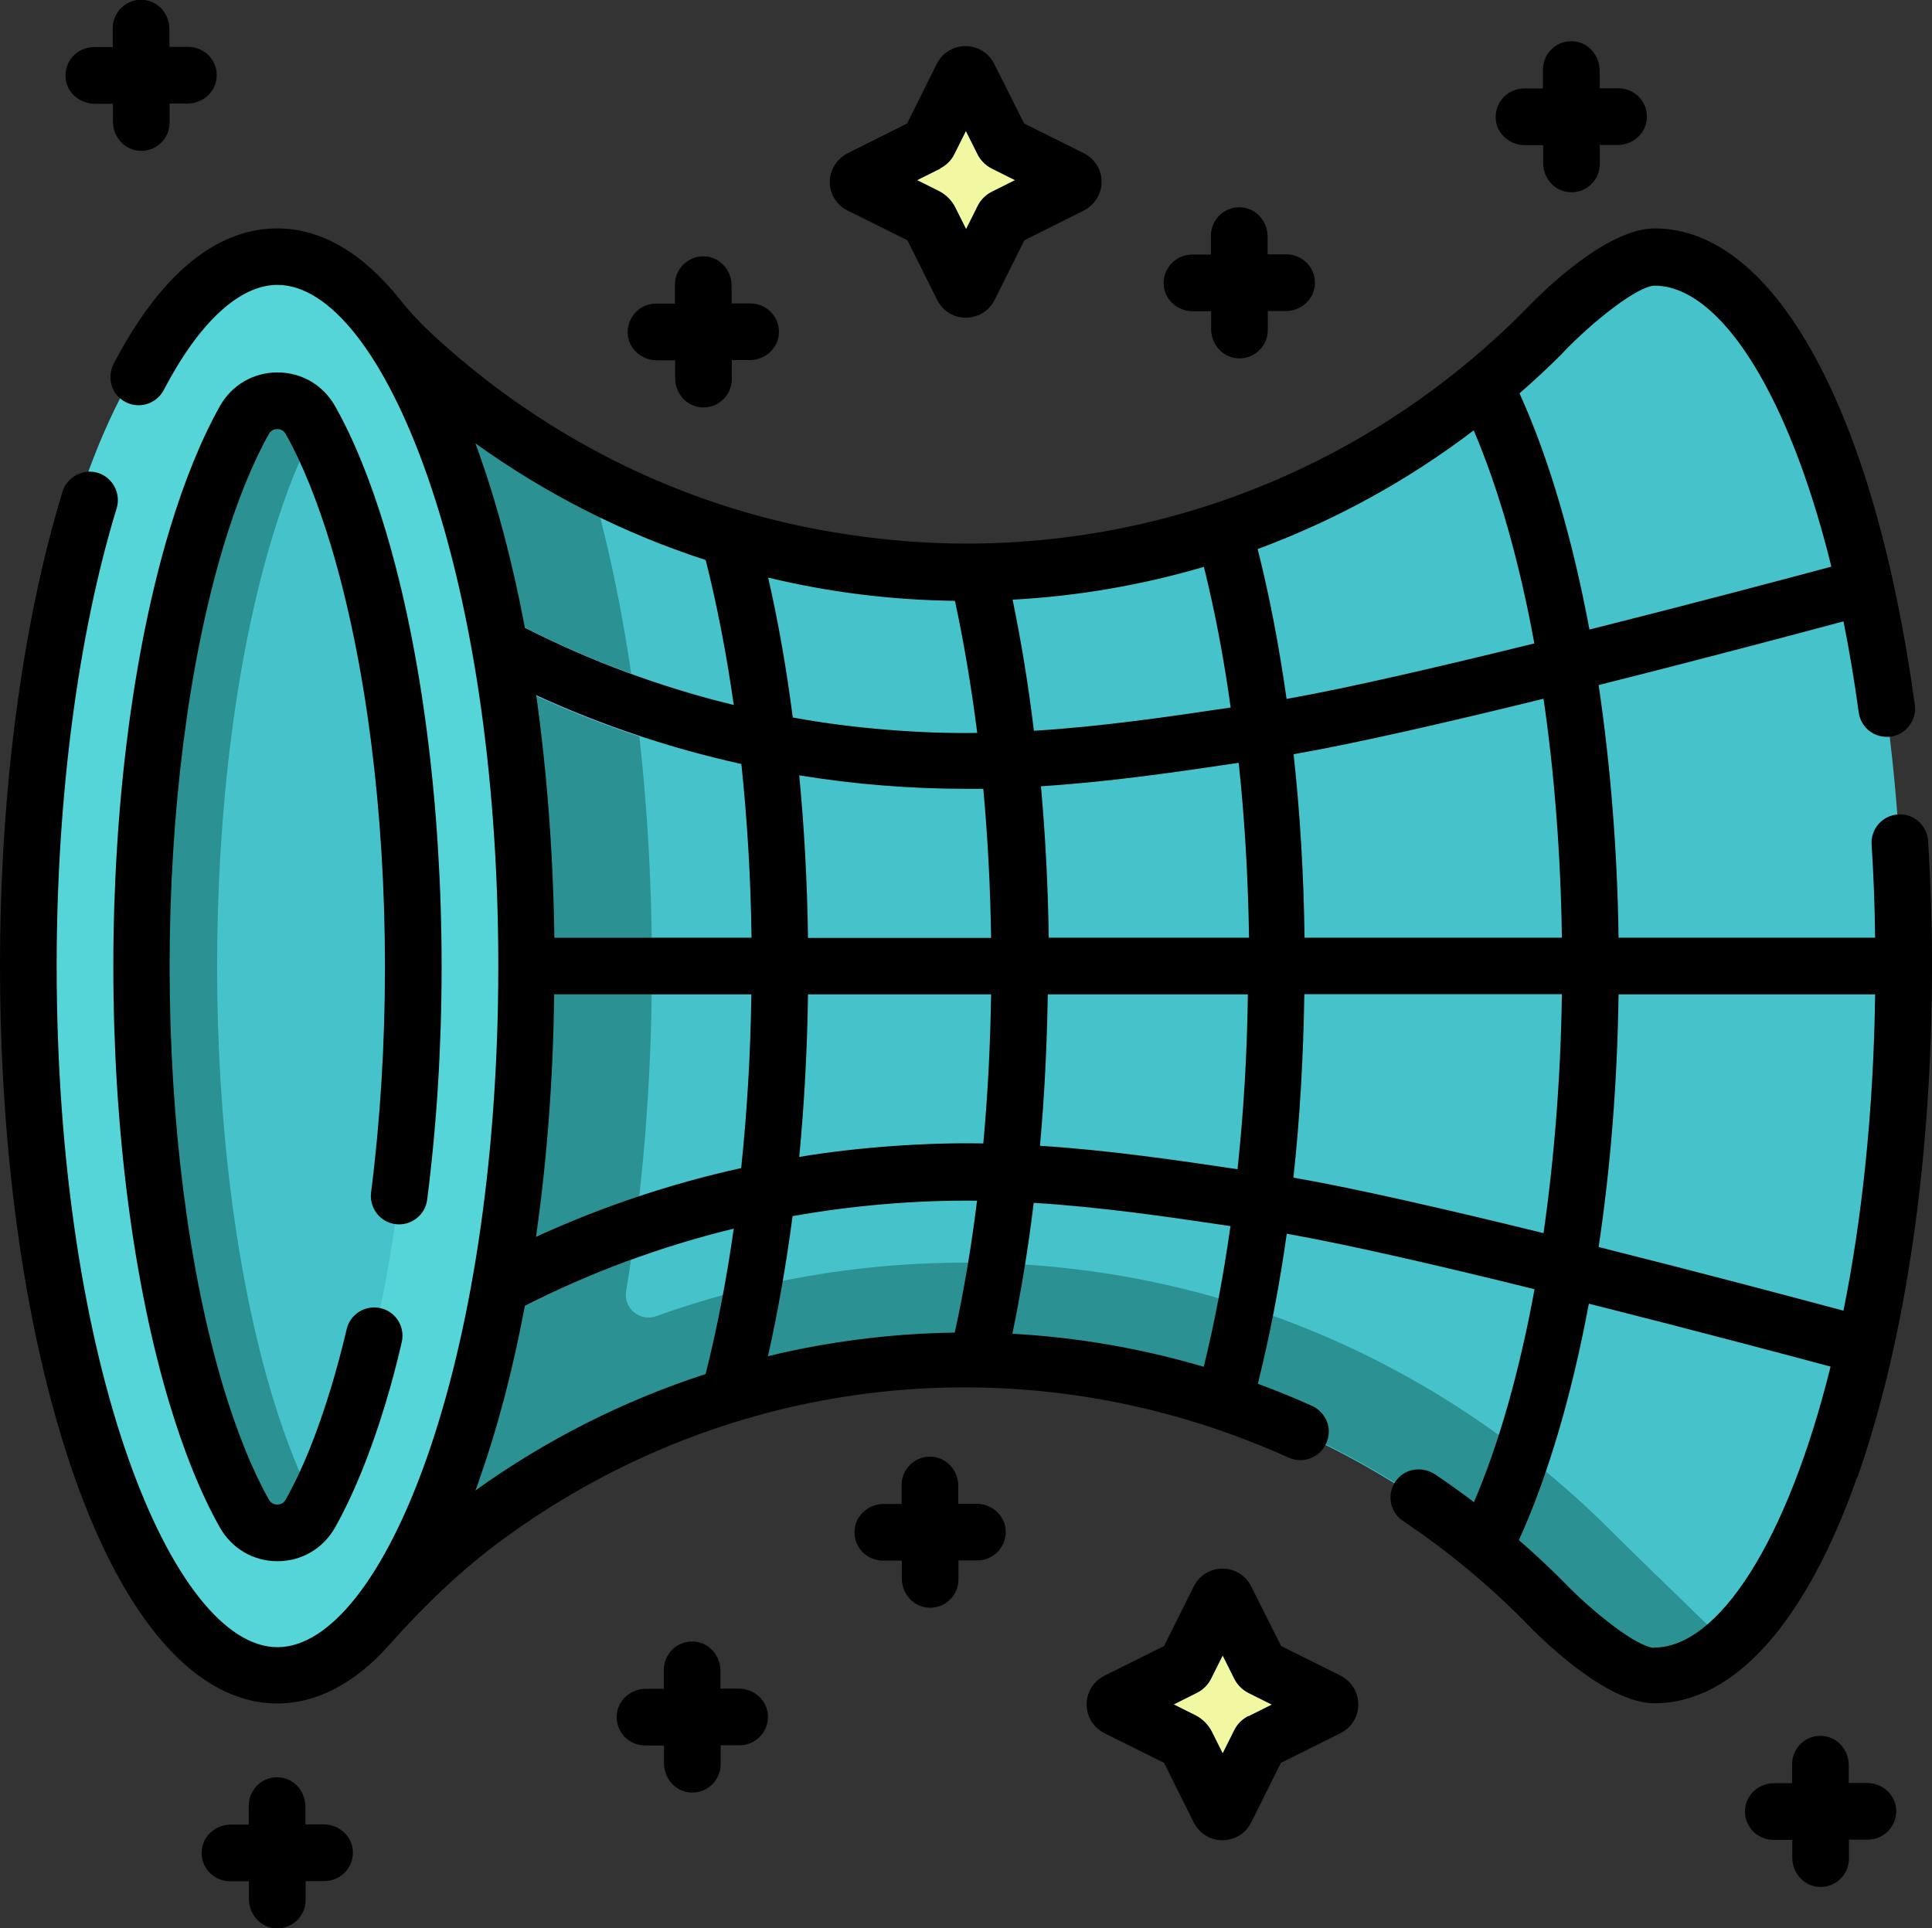 <?xml version="1.0" encoding="UTF-8"?><svg id="Layer_2" xmlns="http://www.w3.org/2000/svg" viewBox="0 0 98.87 98.68"><rect x="0" y="0" width="98.87" height="98.68" fill="#333333" stroke="none"/><defs><style>.cls-1{fill:#56d5d8;}.cls-2{fill:#2b9193;}.cls-3{fill:#46c2cb;}.cls-4{fill:#f2f7a1;}.cls-5{fill:#75cff9;}</style></defs><g id="Layer_1-2"><path class="cls-4" d="m49.09,14.27l-1.51-3.02c-.04-.07-.1-.14-.17-.17l-3.02-1.51c-.28-.14-.28-.55,0-.69l3.02-1.51c.07-.04.14-.1.17-.17l1.51-3.02c.14-.28.55-.28.69,0l1.51,3.02c.04.07.1.14.17.17l3.02,1.51c.28.14.28.55,0,.69l-3.02,1.51c-.07.04-.14.1-.17.17l-1.51,3.02c-.14.28-.55.28-.69,0Z"/><path class="cls-4" d="m62.22,92.28l-1.51-3.02c-.04-.07-.1-.14-.17-.17l-3.02-1.51c-.28-.14-.28-.55,0-.69l3.02-1.51c.07-.04.14-.1.17-.17l1.51-3.02c.14-.28.55-.28.69,0l1.51,3.02c.04.07.1.14.17.17l3.02,1.51c.28.14.28.55,0,.69l-3.02,1.51c-.07.04-.14.1-.17.17l-1.51,3.02c-.14.28-.55.28-.69,0Z"/><path class="cls-3" d="m19.88,81.92c16.36-16.36,42.68-16.36,59.03,0,0,0,3.67,3.86,5.73,3.86,7.04,0,12.75-16.25,12.75-36.31s-5.71-36.31-12.75-36.31c-2.06,0-5.73,3.86-5.73,3.86-16.36,16.36-42.68,16.36-59.03,0v64.88Z"/><path class="cls-2" d="m82.55,78.46l-.04-.05-.05-.05c-8.86-8.86-20.6-13.74-33.07-13.74-5.47,0-10.8.94-15.81,2.74-.83.3-1.68-.4-1.54-1.28.86-5.16,1.32-10.81,1.32-16.62,0-9.1-1.11-17.79-3.16-24.86-3.72-1.93-7.21-4.46-10.33-7.59v64.89c15.72-16.02,42.67-16.59,59.03,0,0,0,3.67,3.86,5.73,3.86,1.31,0,2.58-.57,3.77-1.62-2.78-2.68-5.54-5.37-5.86-5.7h0Z"/><path class="cls-5" d="m32.77,37.71c-2.72-.9-5.35-2.02-7.88-3.35-1.09-.58-1.15-2.34.59-2.85.09-.03.2-.01.28.03,2.11,1.15,4.32,2.13,6.58,2.95.15,1.05.29,2.12.42,3.21Z"/><path class="cls-5" d="m33.41,49.44c0,.48,0,.97,0,1.45h-6.46c-1.23,0-2.1-1.53-.81-2.79.07-.07.17-.1.26-.1h7c0,.48,0,.96,0,1.45Z"/><path class="cls-5" d="m32.77,61.24c-.12,1.09-.26,2.16-.42,3.21-2.1.76-4.14,1.66-6.11,2.7-1.09.57-2.57-.37-2.02-2.09.03-.09.1-.17.18-.21,2.67-1.44,5.47-2.65,8.36-3.61Z"/><path class="cls-1" d="m14.19,85.33c-3.86,0-6.31-4.88-8.8-11.98-2.34-6.65-3.93-14.6-3.93-23.96s1.13-17.3,3.46-23.95c2.49-7.1,5.41-11.81,9.27-11.81s7.36,3.91,9.86,11.02c2.34,6.65,3.62,15.47,3.62,24.83s-1.29,18.18-3.62,24.83c-2.49,7.1-5.99,11.02-9.86,11.02Z"/><path class="cls-1" d="m16.03,85.02c-.6.2-1.21.3-1.83.3-3.86,0-7.36-3.91-9.86-11.02-2.33-6.65-3.62-15.47-3.62-24.83s1.29-18.18,3.62-24.83c2.5-7.1,5.99-11.02,9.86-11.02.62,0,1.23.1,1.83.3-3.13,1.04-5.93,4.75-8.02,10.71-2.33,6.65-3.62,15.47-3.62,24.83s1.29,18.18,3.62,24.83c2.09,5.96,4.89,9.67,8.02,10.71h0Z"/><path class="cls-3" d="m15.88,77.46c-.74,1.32-2.23-.21-2.97-1.53-.76-1.35-1.44-3.2-2.27-5.95-1.81-6.04-2.56-12.5-2.56-20.6s1.16-15.14,2.97-21.18c.83-2.75.81-3.47,1.57-4.82.74-1.32,2.52-3.2,3.26-1.88.76,1.35,1.63,3.31,2.45,6.06,1.81,6.04,2.81,13.82,2.81,21.93s-1,15.89-2.81,21.93c-.83,2.75-1.69,4.71-2.45,6.06Z"/><path class="cls-2" d="m13.92,71.4c.74,2.46,1.51,4.29,2.21,5.61-.08.16-.16.31-.24.45-.74,1.32-2.63,1.32-3.38,0-.76-1.35-1.63-3.31-2.45-6.06-1.82-6.04-2.81-13.82-2.81-21.93s1-15.89,2.81-21.93c.82-2.75,1.69-4.71,2.45-6.06.74-1.32,2.63-1.32,3.38,0,.08.14.16.29.24.45-.7,1.32-1.47,3.15-2.21,5.61-1.82,6.04-2.81,13.82-2.81,21.93s1,15.89,2.81,21.93Z"/><path d="m43.39,10.78l3.05,1.52,1.52,3.05h0c.2.4.55.71.98.84.81.23,1.61-.13,1.96-.84l1.52-3.05,3-1.5c.5-.25.87-.72.94-1.28.09-.71-.27-1.37-.9-1.68l-3.05-1.52-1.53-3.05c-.28-.56-.84-.91-1.47-.91s-1.19.35-1.47.91l-1.52,3.05-3,1.5c-.5.25-.87.73-.94,1.28-.09.71.27,1.37.9,1.68h0Zm4.72-2.16c.32-.16.58-.42.73-.73l.59-1.18.59,1.18c.16.32.42.58.74.74l1.18.59-1.18.59c-.32.16-.58.42-.73.73l-.59,1.18-.56-1.12c-.18-.35-.47-.64-.82-.82l-1.12-.56,1.18-.59Z"/><path d="m68.61,85.76l-3.05-1.52-1.53-3.05c-.28-.56-.84-.91-1.47-.91s-1.19.35-1.47.91l-1.52,3.05-3.05,1.52c-.56.28-.91.84-.91,1.47s.35,1.19.91,1.47l3.05,1.52,1.52,3.05s0,0,0,0c.28.56.84.91,1.47.91s1.19-.35,1.47-.91l1.52-3.05,3.05-1.52c.56-.28.91-.84.91-1.47s-.35-1.19-.91-1.47h0Zm-4.72,2.06c-.32.16-.58.42-.73.73l-.59,1.18-.56-1.12c-.18-.35-.47-.64-.82-.82l-1.12-.56,1.18-.59c.32-.16.58-.42.73-.73l.59-1.18.59,1.18c.16.32.42.58.74.74l1.18.59-1.18.59Z"/><path d="m95.52,91.25h-.91s0-.91,0-.91c0-.74-.53-1.4-1.27-1.49-.88-.11-1.63.58-1.63,1.44v.97h-.91c-.74,0-1.4.53-1.49,1.27-.11.88.58,1.63,1.44,1.63h.97v.91c0,.74.53,1.4,1.27,1.49.88.11,1.63-.58,1.63-1.44v-.97h.97c.86,0,1.54-.75,1.44-1.63-.09-.74-.75-1.27-1.49-1.27Z"/><path d="m4.87,5.31h.91s0,.91,0,.91c0,.74.53,1.4,1.27,1.49.88.11,1.63-.58,1.63-1.44v-.97h.91c.74,0,1.4-.53,1.49-1.27.11-.88-.58-1.63-1.44-1.63h-.97v-.91c0-.74-.53-1.4-1.27-1.49-.88-.11-1.63.58-1.63,1.44v.97h-.97c-.86,0-1.54.75-1.44,1.63.09.74.75,1.27,1.49,1.27Z"/><path d="m49.95,76.96h-.91s0-.91,0-.91c0-.74-.53-1.4-1.27-1.49-.88-.11-1.63.58-1.63,1.44v.97h-.91c-.74,0-1.4.53-1.49,1.27-.11.88.58,1.63,1.44,1.63h.97v.91c0,.74.53,1.4,1.27,1.49.88.11,1.63-.58,1.63-1.44v-.97h.97c.86,0,1.54-.75,1.44-1.63-.09-.74-.75-1.27-1.49-1.27Z"/><path d="m37.78,86.42h-.91s0-.91,0-.91c0-.74-.53-1.4-1.27-1.49-.88-.11-1.63.58-1.63,1.44v.97h-.91c-.74,0-1.4.53-1.49,1.27-.11.88.58,1.63,1.44,1.63h.97v.91c0,.74.53,1.4,1.27,1.49.88.11,1.63-.58,1.63-1.44v-.97h.97c.86,0,1.54-.75,1.44-1.63-.09-.74-.75-1.27-1.49-1.27Z"/><path d="m16.54,93.37h-.91s0-.91,0-.91c0-.74-.53-1.4-1.27-1.49-.88-.11-1.63.58-1.63,1.44v.97h-.91c-.74,0-1.4.53-1.49,1.27-.11.88.58,1.63,1.44,1.63h.97v.91c0,.74.53,1.4,1.27,1.49.88.11,1.63-.58,1.63-1.44v-.97h.97c.86,0,1.54-.75,1.44-1.63-.09-.74-.75-1.27-1.49-1.27Z"/><path d="m33.64,18.44h.91s0,.91,0,.91c0,.74.53,1.4,1.27,1.49.88.11,1.63-.58,1.63-1.44v-.97h.91c.74,0,1.4-.53,1.49-1.27.11-.88-.58-1.63-1.44-1.63h-.97v-.91c0-.74-.53-1.4-1.27-1.49-.88-.11-1.63.58-1.63,1.44v.97h-.97c-.86,0-1.54.75-1.44,1.63.09.74.75,1.27,1.49,1.27Z"/><path d="m61.07,15.93h.91s0,.91,0,.91c0,.74.53,1.4,1.27,1.49.88.11,1.63-.58,1.63-1.44v-.97h.91c.74,0,1.4-.53,1.49-1.27.11-.88-.58-1.63-1.44-1.63h-.97v-.91c0-.74-.53-1.4-1.27-1.49-.88-.11-1.63.58-1.63,1.44v.97h-.97c-.86,0-1.54.75-1.44,1.63.09.74.75,1.27,1.49,1.27Z"/><path d="m78.06,7.43h.91s0,.91,0,.91c0,.74.53,1.4,1.27,1.49.88.11,1.63-.58,1.63-1.44v-.97h.91c.74,0,1.4-.53,1.49-1.27.11-.88-.58-1.63-1.44-1.63h-.97v-.91c0-.74-.53-1.4-1.27-1.49-.88-.11-1.63.58-1.63,1.44v.97h-.97c-.86,0-1.54.75-1.44,1.63.09.74.75,1.27,1.49,1.27Z"/><path d="m20.24,62.65c.79.1,1.52-.46,1.62-1.25.49-3.82.74-7.83.74-11.92,0-8.24-1.02-16.17-2.87-22.34-.76-2.52-1.62-4.65-2.58-6.35-.61-1.08-1.71-1.73-2.95-1.73s-2.34.65-2.95,1.73c-.95,1.7-1.82,3.83-2.58,6.35-1.85,6.17-2.87,14.1-2.87,22.34s1.02,16.17,2.87,22.34c.76,2.52,1.62,4.65,2.58,6.35.61,1.08,1.71,1.73,2.95,1.73s2.34-.65,2.95-1.73c.95-1.7,1.82-3.83,2.58-6.35.3-.99.58-2.04.83-3.13.18-.78-.3-1.56-1.08-1.74-.78-.18-1.56.3-1.74,1.08-.24,1.03-.51,2.02-.79,2.96-.7,2.31-1.48,4.25-2.33,5.76-.12.22-.32.25-.43.25s-.3-.03-.43-.25c-.85-1.51-1.63-3.45-2.33-5.76-1.77-5.91-2.75-13.55-2.75-21.51s.98-15.6,2.75-21.51c.7-2.31,1.48-4.25,2.33-5.76.12-.22.32-.25.43-.25s.3.03.43.25c.85,1.51,1.63,3.45,2.33,5.76,1.77,5.91,2.75,13.55,2.75,21.51,0,3.97-.24,7.86-.71,11.55-.1.79.46,1.52,1.25,1.62h0Z"/><path d="m95.06,75.59c2.46-7.01,3.81-16.29,3.81-26.15,0-2.15-.07-4.31-.2-6.4-.05-.8-.73-1.41-1.53-1.36-.8.05-1.41.74-1.36,1.53.1,1.57.16,3.17.18,4.78h-13.13c-.06-4.49-.42-8.87-1.02-12.93,5.26-1.32,10.15-2.62,12.53-3.26.3,1.49.56,3.05.78,4.66.1.73.72,1.25,1.43,1.25.07,0,.13,0,.2-.01.79-.11,1.35-.84,1.24-1.63-2.06-15.04-7.16-24.38-13.31-24.38-2.48,0-5.79,3.27-6.76,4.3-7.57,7.57-17.71,11.83-28.48,11.83-3.84,0-8.11-.61-11.84-1.77-5.63-1.73-10.84-4.7-15.3-8.78-.66-.6-1.28-1.24-1.83-1.94-1.9-2.38-4.03-3.64-6.27-3.64s-5.38,1.2-8.37,6.9c-.32.61-.2,1.38.33,1.81.74.61,1.8.36,2.22-.44,1.81-3.47,3.88-5.38,5.82-5.38,5.34,0,11.3,14.32,11.3,34.86s-5.95,34.86-11.3,34.86S2.9,69.98,2.9,49.44c0-8.63,1.09-16.95,3.07-23.43.23-.76-.2-1.57-.96-1.81-.76-.23-1.57.2-1.81.96-2.06,6.74-3.2,15.36-3.2,24.27,0,9.86,1.35,19.14,3.81,26.15,2.63,7.48,6.31,11.6,10.38,11.6,2.04,0,3.99-1.04,5.75-3.02s3.7-3.85,5.85-5.42c10.49-7.67,23.89-9.8,36.28-5.66,1.07.36,2.51.9,3.88,1.52.86.39,1.91-.14,2.04-1.17.08-.62-.28-1.22-.85-1.48-.91-.41-1.84-.79-2.77-1.13.6-2.41,1.1-4.98,1.48-7.68,3.16.56,7.92,1.66,12.68,2.84-.76,4.16-1.81,7.88-3.1,10.9-.64-.49-1.3-.96-1.97-1.41-.57-.39-1.35-.36-1.85.12-.69.67-.56,1.75.19,2.25,2.18,1.46,4.24,3.15,6.11,5.03.98,1.03,4.29,4.3,6.76,4.3,4.07,0,7.75-4.12,10.38-11.6h0Zm-.72-8.51c-2.38-.64-7.27-1.94-12.53-3.26.61-4.07.96-8.44,1.02-12.93h13.13c-.08,6.04-.68,11.51-1.62,16.19h0Zm-14.4-19.09h-13.18c-.04-3.22-.23-6.37-.56-9.39,3.21-.56,8-1.66,12.79-2.84.56,3.84.88,7.98.94,12.23h0Zm-16.6,11.85c-3.29-.49-6.66-.98-10.12-1.2.23-2.52.36-5.12.4-7.75h10.24c-.04,3.08-.22,6.07-.53,8.95Zm-14.47-29.09c.46,2.14.84,4.41,1.14,6.76-2.83.05-6.44-.23-9.44-.79-.32-2.49-.74-4.89-1.26-7.16,3.1.75,6.3,1.15,9.56,1.19h0Zm12.74-1.74c.56,2.26,1.02,4.67,1.37,7.2-3.29.49-6.65.98-10.07,1.19-.28-2.33-.65-4.57-1.09-6.71,3.35-.18,6.63-.75,9.79-1.68h0Zm13.81-6.98c1.29,3.03,2.34,6.74,3.1,10.9-4.76,1.17-9.51,2.28-12.68,2.84-.38-2.69-.87-5.26-1.48-7.67,3.94-1.46,7.66-3.49,11.05-6.07h0Zm-25.99,18.34c.3,0,.59,0,.89,0,.23,2.48.36,5.04.4,7.63h-9.37c-.04-2.84-.19-5.63-.45-8.32,2.81.46,5.67.69,8.53.69Zm-10.98,7.62h-10.08c-.06-4.31-.38-8.5-.93-12.41,3.36,1.54,6.88,2.72,10.5,3.52.3,2.86.48,5.84.52,8.89Zm-10.08,2.9h10.08c-.04,3.05-.22,6.03-.52,8.89-3.62.8-7.14,1.98-10.5,3.52.56-3.91.88-8.1.93-12.41Zm12.98,0h9.37c-.04,2.6-.17,5.15-.4,7.63-2.85-.06-6.45.19-9.42.69.26-2.69.41-5.48.45-8.32h0Zm12.32-2.9c-.04-2.63-.17-5.23-.4-7.75,3.46-.22,6.83-.71,10.12-1.2.31,2.88.48,5.88.53,8.95h-10.24Zm26.3-29.93s.02-.02.03-.03c1.54-1.61,3.83-3.41,4.68-3.41,2.01,0,4.13,2.02,5.98,5.69,1.2,2.38,2.23,5.32,3.06,8.69-2.27.61-7.13,1.9-12.38,3.22-.87-4.65-2.08-8.79-3.58-12.09.76-.66,1.5-1.35,2.22-2.07Zm-43.86,10.59c.59,2.33,1.07,4.82,1.44,7.43-3.71-.9-7.3-2.23-10.69-3.95-.6-3.2-1.37-6.16-2.3-8.8-.08-.22-.15-.43-.23-.64,3.62,2.6,7.59,4.61,11.78,5.97h0Zm-11.55,46.98c.93-2.64,1.7-5.6,2.3-8.8,3.39-1.72,6.98-3.05,10.69-3.95-.37,2.61-.85,5.1-1.44,7.44-4.21,1.37-8.17,3.37-11.78,5.96.08-.21.16-.42.23-.64h0Zm14.74-6.22c.51-2.27.93-4.67,1.26-7.17,2.95-.53,6.26-.83,9.44-.79-.29,2.35-.67,4.61-1.14,6.75-2.3.03-4.61.25-6.9.65-.9.16-1.78.34-2.66.56h0Zm12.51-1.15c.44-2.14.81-4.38,1.09-6.7,3.41.21,6.78.7,10.07,1.19-.36,2.53-.81,4.94-1.37,7.2-3.19-.94-6.47-1.51-9.79-1.69Zm14.38-7.99c.33-3.02.51-6.17.56-9.39h13.18c-.06,4.26-.39,8.39-.94,12.23-4.8-1.18-9.58-2.28-12.79-2.84Zm18.47,24.06c-.84,0-3.14-1.8-4.68-3.41,0,0-.02-.02-.03-.03-.72-.72-1.46-1.41-2.22-2.07,1.5-3.31,2.71-7.45,3.58-12.1,5.24,1.32,10.1,2.61,12.37,3.22-2.22,8.96-5.74,14.38-9.03,14.38h0Z"/></g></svg>